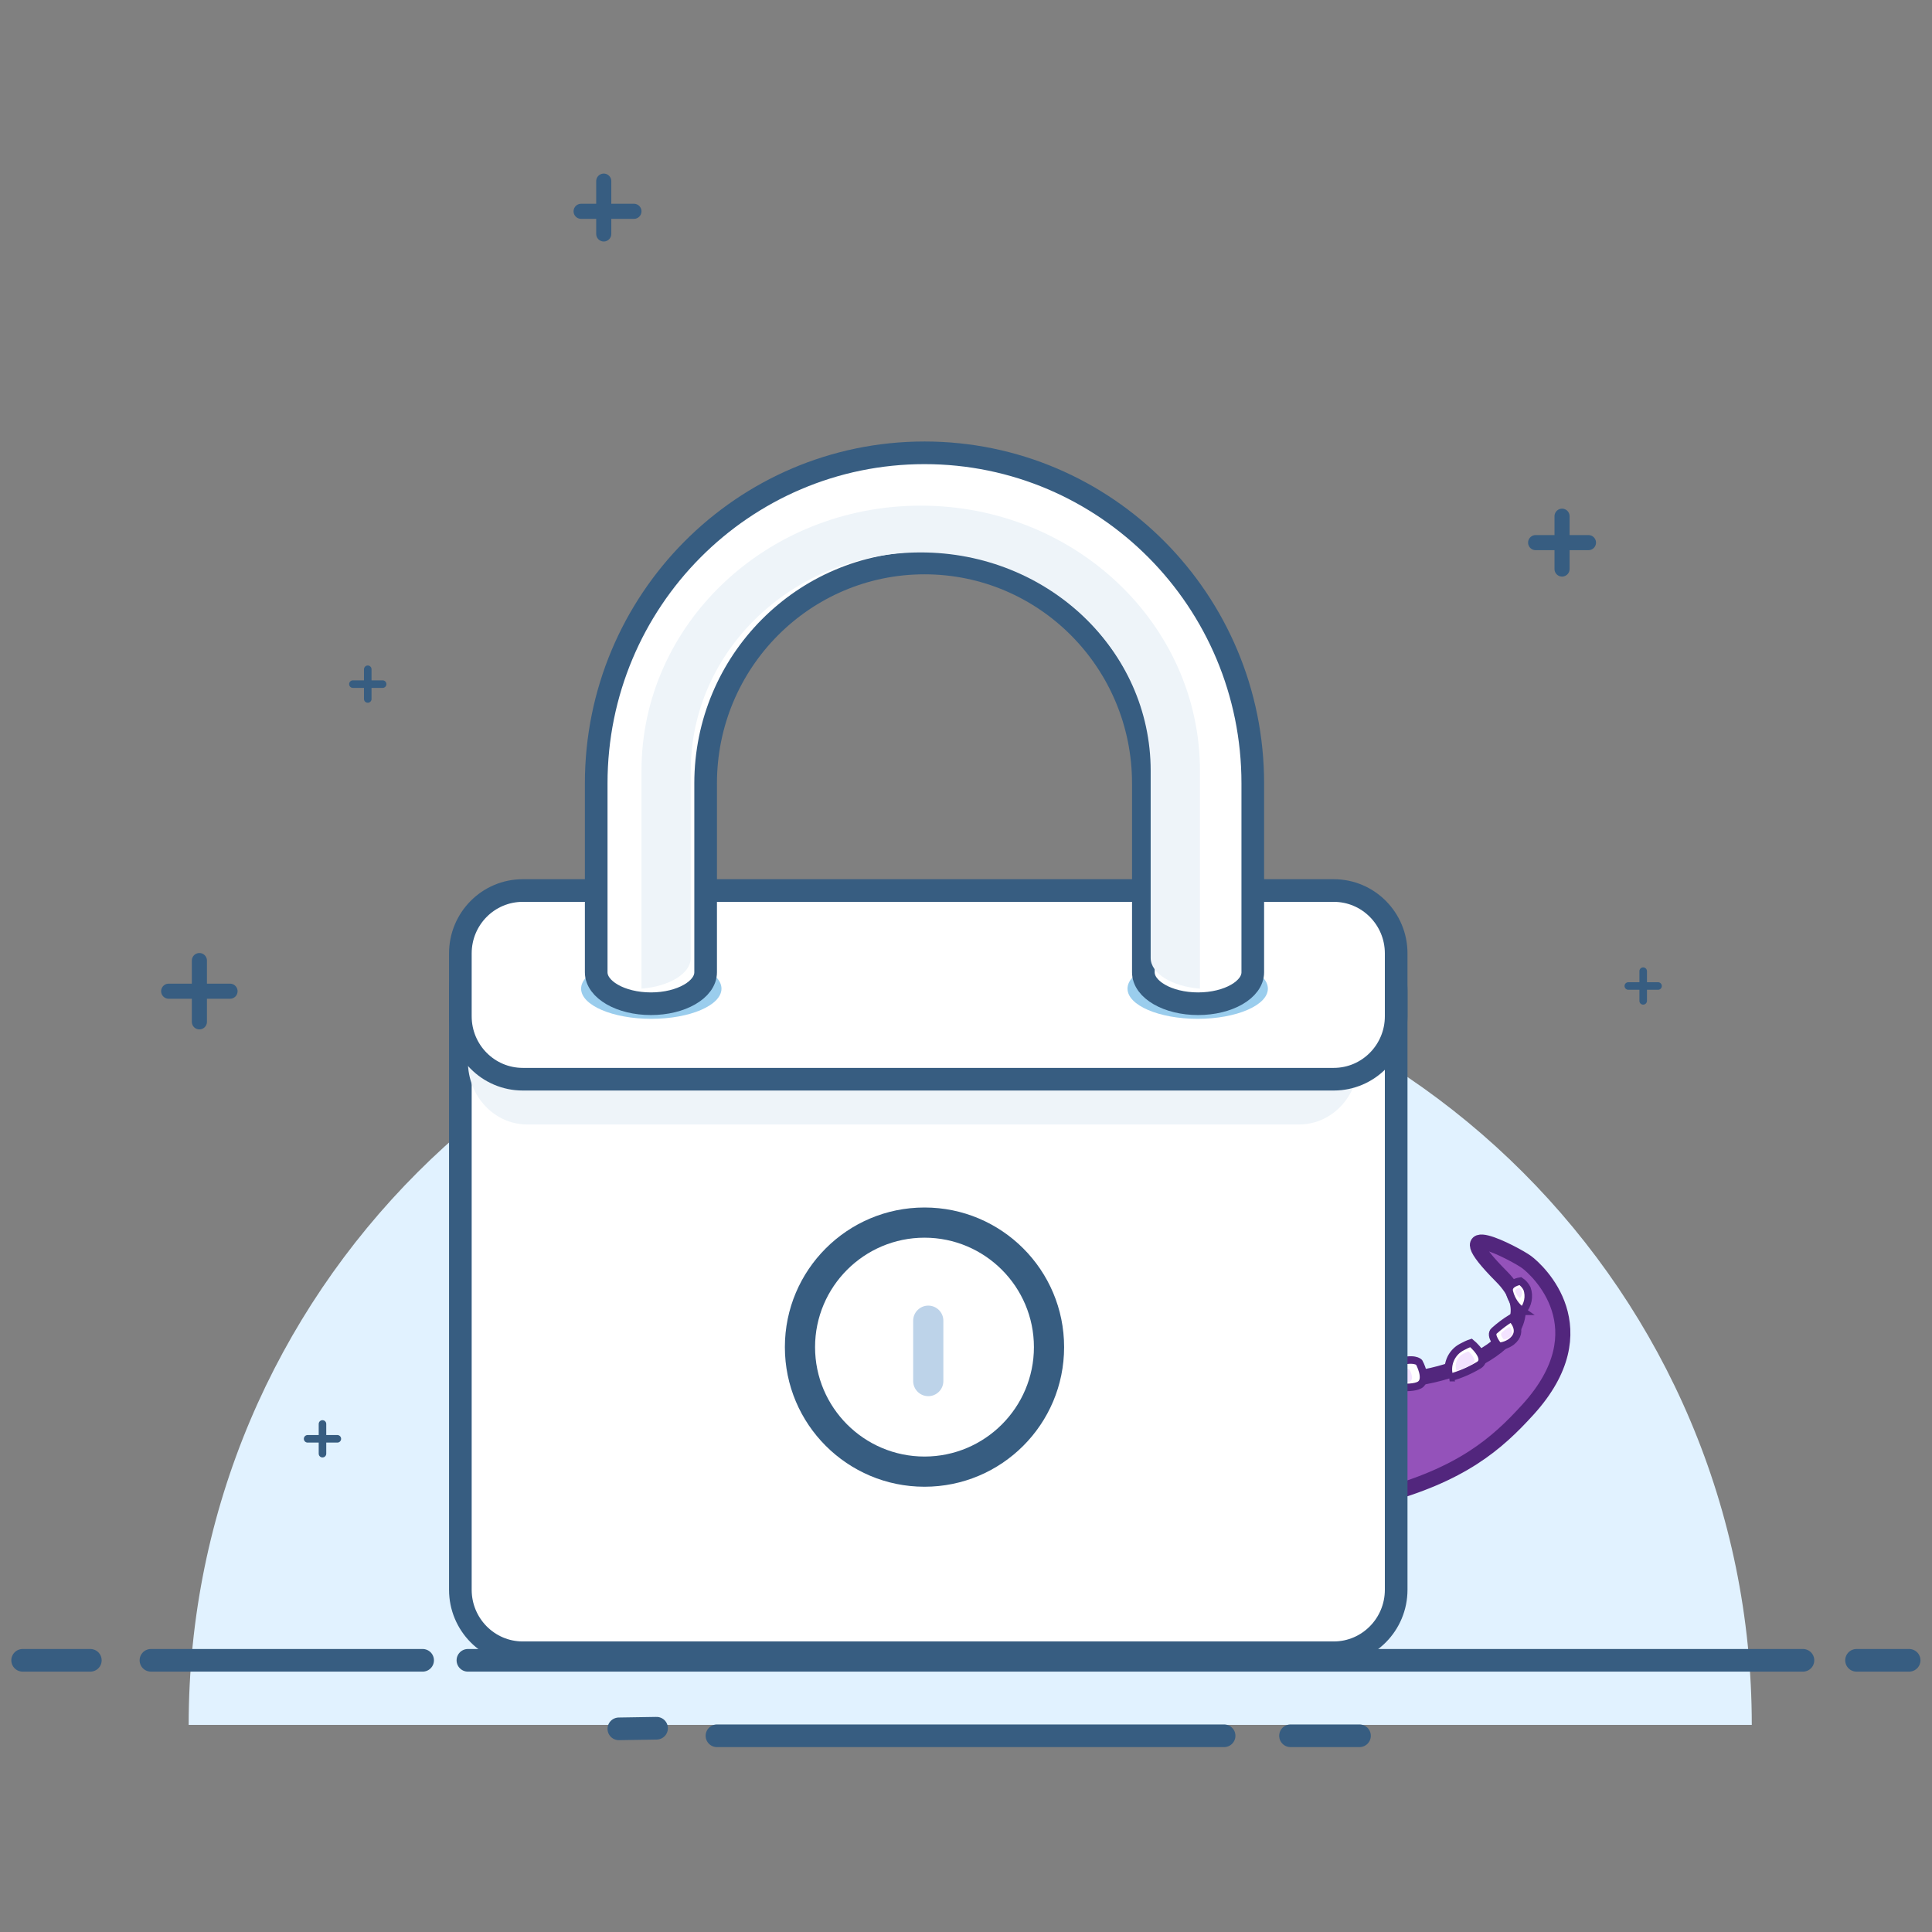 <svg xmlns="http://www.w3.org/2000/svg" width="256" height="256">
  <rect width="100%" height="100%" fill="#808080" stroke="none"/>
  <g fill="none" fill-rule="evenodd">
    <path fill="#E1F2FF" fill-rule="nonzero" d="M25 228.56C25 171.36 71.37 125 128.56 125c57.2 0 103.56 46.37 103.56 103.56H25z"/>
    <g fill-rule="nonzero">
      <path fill="#9452BA" stroke="#52267D" stroke-width="2" d="M133.4 166.54c4.38 0 8.57-2.86 17.52-3 .12-.52.3-1.04.53-1.53 1.72-3.44 4.3-13.46 3-20.13l-1-5.28c-.33-1.74-.47-3.5-.42-5.27.02-.72.1-1.43.28-2.14l.14-.52c.14-.5.32-1 .54-1.47l.23-.45c.17-.3.34-.6.53-.9l.6-.82c.64-.8 1.38-1.5 2.22-2.1.28-.2.57-.37.86-.55 1.7-.96 3.62-1.43 5.57-1.38l1.74.05c2.83.08 5.5 1.28 7.44 3.33.23.25.45.5.66.78.38.5.7 1.02 1 1.56l.3.63c.1.2.15.32.2.48.4 1 .62 2.02.7 3.07.02.37.02.73 0 1.1-.02.7-.32 1.36-.83 1.85-.5.48-1.2.74-1.9.7l-10.9-.3 1.38 9.5c1.65 9.75.88 16.23-.74 20.5-.35 1-2.35 4.33-2.35 4.33 5.2 8.75 13.43 12.75 22.32 14.1 7.56 1.15 24.14-5.3 15.93-13.54-8.2-8.25 1.85-3 3.32-1.92 1.47 1.08 9.94 8.82.2 19.55-4.13 4.54-8.77 8.64-19.73 11.57-1.77.47-11.3.88-16.46 2.2-15.37 3.93-27.62-1.2-34.27-11.45-6.65-10.27-.3-22.57 1.43-22.56z"/>
      <path fill="#FFF" stroke="#52267D" d="M201.74 173.75c.73-.82.96-1.97.6-3-.2-.4-.5-.75-.88-1 0 0-1.8.26-1.45 1.47.26 1.03.87 1.93 1.74 2.53z"/>
      <path fill="#F3E3FF" d="M201.4 172c.25-.28.33-.65.22-1-.07-.14-.18-.26-.3-.35 0 0-.64.1-.52.52.1.34.32.63.6.83z"/>
      <path fill="#FFF" stroke="#52267D" d="M192.1 182.54c-.55-1.57.15-3.32 1.64-4.07.38-.2.77-.4 1.18-.53 0 0 2.44 2 1.07 2.93-1.22.73-2.53 1.3-3.9 1.67z"/>
      <path fill="#F3E3FF" d="M193 181.63c-.32-.87.07-1.84.9-2.26.2-.12.43-.2.66-.3 0 0 1.35 1.14.6 1.63-.68.4-1.4.72-2.16.93z"/>
      <path fill="#FFF" stroke="#52267D" d="M200.27 174.66s1.83 1.7 0 3.13c-.5.36-1.07.57-1.68.6 0 0-1.3-1.45-.6-2.05.7-.63 1.46-1.2 2.27-1.7z"/>
      <path fill="#F3E3FF" d="M200 175.82s.8.76 0 1.4c-.22.15-.48.25-.75.26 0 0-.57-.64-.26-.9.3-.3.64-.54 1-.76z"/>
      <path fill="#FFF" stroke="#52267D" d="M183.06 183.58c-.28-1.35.56-2.68 1.9-3 2.45-.8 3.08-.06 3.08-.06s1.28 2.3.06 3c-1.22.7-5.04.06-5.04.06z"/>
      <path fill="#F3E3FF" d="M184.2 183.1c-.14-.7.3-1.4 1-1.56 1.28-.42 1.6 0 1.6 0s.67 1.2 0 1.55c-.85.17-1.73.18-2.6 0z"/>
      <path fill="#FFF" stroke="#375D81" stroke-width="3" d="M69.27 123h107.46c4.57 0 8.27 3.74 8.27 8.35v79.3c0 4.6-3.7 8.35-8.27 8.35H69.27c-4.57 0-8.27-3.74-8.27-8.35v-79.3c0-4.6 3.7-8.35 8.27-8.35z"/>
      <path fill="#EEF4F9" d="M69.87 124h102.26c4.35 0 7.87 3.73 7.87 8.33v8.33c0 4.6-3.52 8.34-7.87 8.34H69.87c-4.35 0-7.87-3.73-7.87-8.34v-8.33c0-4.6 3.52-8.33 7.87-8.33z"/>
      <path fill="#FFF" stroke="#375D81" stroke-width="3" d="M69.27 118h107.46c4.57 0 8.27 3.73 8.27 8.33v8.33c0 4.6-3.7 8.34-8.27 8.34H69.27c-4.57 0-8.27-3.73-8.27-8.34v-8.33c0-4.6 3.7-8.33 8.27-8.33z"/>
      <path fill="#9ACDED" d="M86.3 127c-5.13 0-9.3 1.8-9.3 4s4.17 4 9.3 4c5.15 0 9.3-1.8 9.3-4s-4.15-4-9.3-4zm72.4 0c-5.15 0-9.3 1.8-9.3 4s4.15 4 9.3 4c5.13 0 9.3-1.8 9.3-4s-4.17-4-9.3-4z"/>
      <path fill="#375D81" d="M122.5 160c10.22 0 18.5 8.28 18.5 18.5s-8.28 18.5-18.5 18.5-18.5-8.28-18.5-18.5 8.28-18.5 18.5-18.5z"/>
      <path fill="#FFF" d="M122.5 164c8 0 14.5 6.5 14.5 14.5s-6.5 14.5-14.5 14.5-14.5-6.5-14.5-14.5 6.5-14.5 14.5-14.5z"/>
      <path fill="#BDD3E9" d="M123 173c1.1 0 2 .9 2 2v8c0 1.1-.9 2-2 2s-2-.9-2-2v-8c0-1.1.9-2 2-2z"/>
      <path fill="#FFF" stroke="#375D81" stroke-width="3" d="M122.5 60C98.48 60 79 79.6 79 103.8v25.03c0 2.3 3.25 4.17 7.25 4.17s7.25-1.87 7.25-4.17V103.8c0-16.12 12.98-29.2 29-29.2s29 13.08 29 29.2v25.03c0 2.3 3.25 4.17 7.25 4.17s7.25-1.87 7.25-4.17V103.8c0-24.2-19.48-43.8-43.5-43.8z"/>
      <path fill="#EEF4F9" d="M122 67c-20.43 0-37 15.73-37 35.13V131c3.7-.3 6.53-2 6.53-4.08v-24.8c0-15.97 13.64-28.92 30.47-28.92s30.47 12.95 30.47 28.93v24.8c0 2.08 2.85 3.78 6.53 4.07v-28.87C159 82.73 142.43 67 122 67z"/>
    </g>
    <g fill="#FFF" fill-rule="nonzero" stroke="#375D81" stroke-width="3" stroke-linecap="round" stroke-linejoin="round">
      <path d="M20 220h36M62 220h176.9M246 220h6.97M3 220h8.97M95 230h67.2M171 230h9.14M87 229l-5 .08"/>
    </g>
    <g stroke="#375D81" stroke-linecap="round">
      <path stroke-width="2" d="M206.98 68.4v7M210.48 71.9h-7M80 24v7M84 28h-7" stroke-linejoin="round"/>
      <path d="M42.73 188.68v3.94M44.7 190.65h-3.94"/>
      <path d="M217.73 128.68v3.94M219.7 130.65h-3.94" stroke-linejoin="round"/>
      <path d="M48.73 88.68v3.94M50.7 90.65h-3.94"/>
      <path fill="#FFF" fill-rule="nonzero" stroke-width="2" d="M26.42 127.28v8.12M30.48 131.34h-8.13"/>
    </g>
  </g>
</svg>